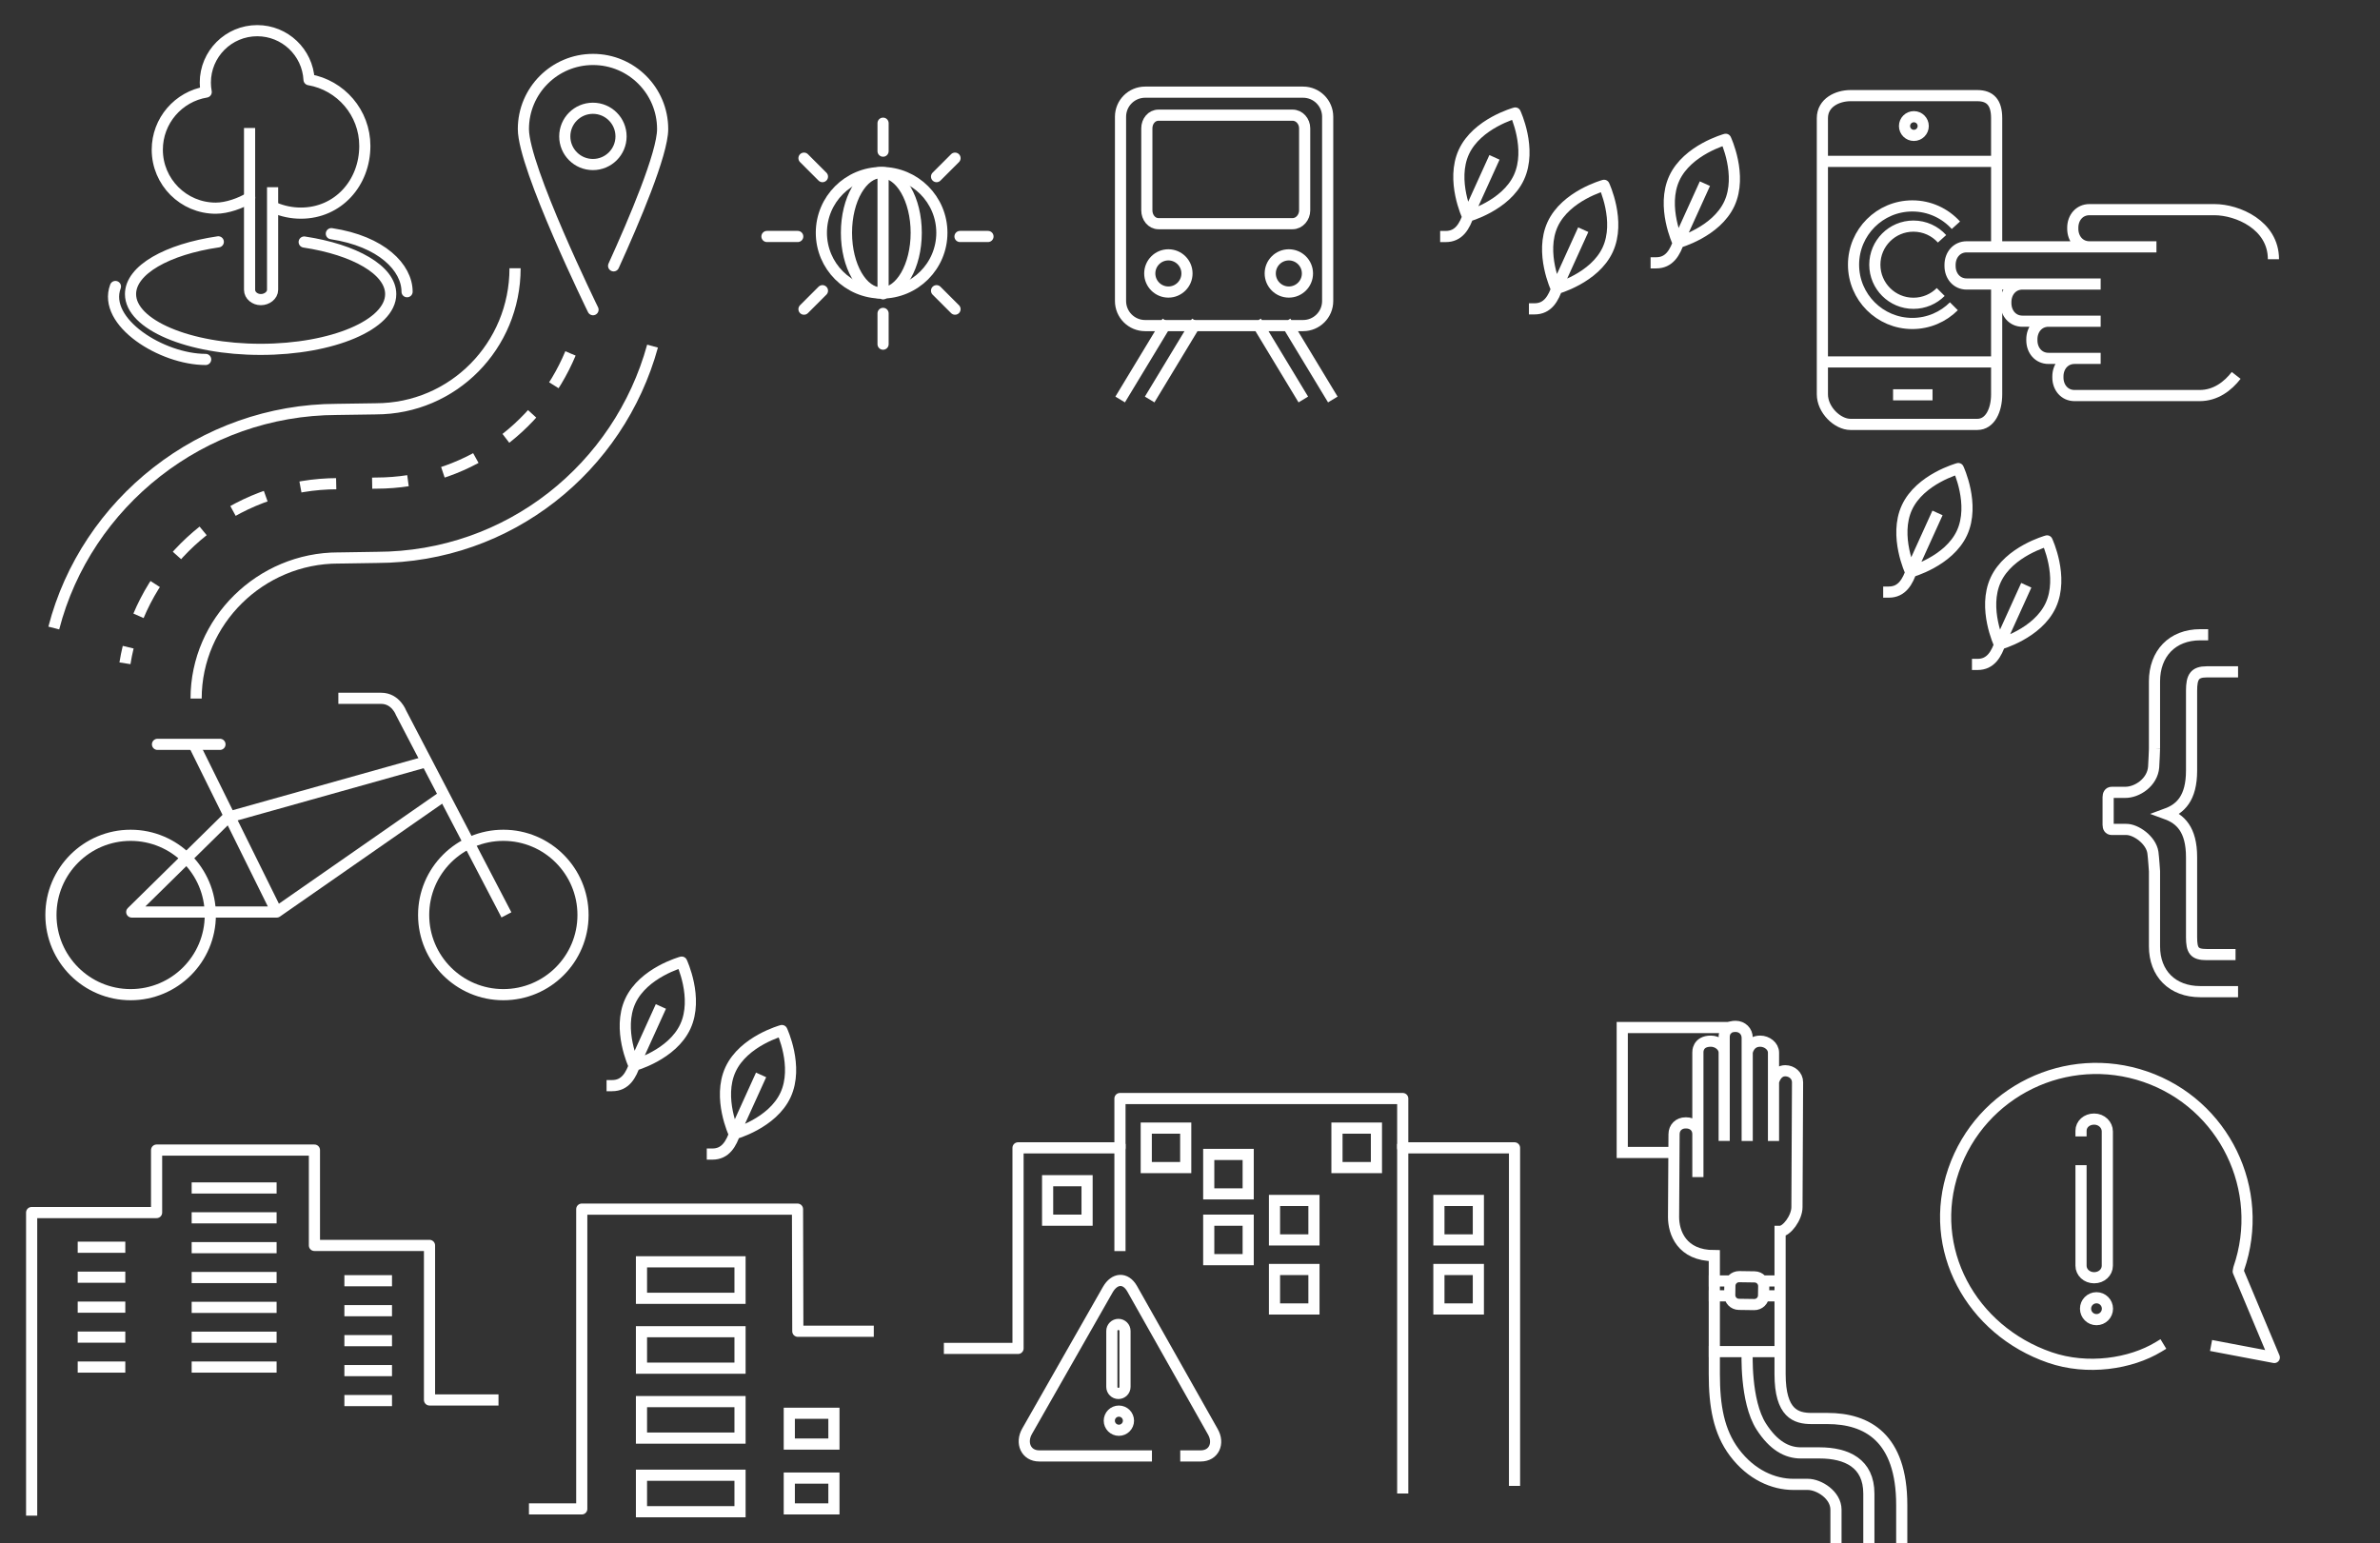 <svg xmlns="http://www.w3.org/2000/svg" viewBox="0 0 640 415" enable-background="new 0 0 640 415"><rect x="0" y="0" width="640" height="415" fill="#333333" stroke="none"/><g stroke="#fff" stroke-width="3" stroke-miterlimit="10" fill="none"><path d="M52.736 187.869c0-20.846 17.379-37.806 38.227-37.806l.726-.004 9.672-.153c35.555-.074 65.116-24.134 74.112-56.822"/><path stroke-dasharray="9.668,9.668" d="M153.403 95.052c-8.517 20.428-28.563 34.845-52.201 34.875l-4.815.078c-.051.002-5.553.078-5.604.078-25.526.034-47.639 16.814-55.145 39.851"/><path d="M34.469 174.052c-.345 1.424-.635 2.87-.867 4.334M138.502 72.142c0 20.847-16.611 37.807-37.459 37.807l.04.002-10.478.154c-36.269.076-67.459 25.106-76.141 58.8"/><g stroke-linejoin="round"><path stroke-linecap="round" d="M73.844 55.883c2.173.924 4.561 1.436 7.07 1.436 9.984 0 17.191-8.093 17.191-18.076 0-8.934-6.482-16.347-14.999-17.81-.403-7.349-6.485-13.184-13.936-13.184-7.707 0-13.957 6.248-13.957 13.957 0 .868.084 1.718.235 2.544-7.459 1.229-13.152 7.704-13.152 15.512 0 8.686 7.041 15.727 15.727 15.727 3.031 0 6.721-1.339 9.12-2.823"/><path stroke-linecap="square" d="M73.302 51.84v26.1c0 1.525-1.579 2.637-3.104 2.637h-.095c-1.525 0-2.991-1.112-2.991-2.637v-42.015"/><path stroke-linecap="round" d="M81.799 65.091c13.56 2.046 23.265 7.544 23.265 14.006 0 8.206-15.663 14.858-34.982 14.858-19.321 0-34.984-6.652-34.984-14.858 0-6.515 9.87-12.05 23.603-14.056M31.04 77.05c-3.565 9.581 12.47 19.619 24.261 19.619M89.102 62.845c13.557 2.045 20.363 9.148 20.363 15.609"/></g><circle cx="135.35" cy="246.077" r="21.429"/><circle cx="35.126" cy="246.077" r="21.429"/><path d="M136.182 246.045l-28.318-54.307s-1.44-3.932-5.358-3.932h-11.521"/><path stroke-linejoin="round" d="M119.326 214.024l-44.914 31.254h-38.985l25.882-25.473 53.236-14.937M74.412 245.237l-22.287-45.076"/><path stroke-linecap="round" stroke-linejoin="round" d="M42.353 200.185h16.798"/><g stroke-linecap="square" stroke-linejoin="round"><path d="M536.658 155.942c-3.543 7.672.985 17.31.985 17.31s10.274-2.8 13.819-10.473c3.544-7.671-.986-17.309-.986-17.309s-10.276 2.801-13.818 10.472zM531.775 178.691c3.527 0 5.078-2.717 6.209-6.095l6.279-13.833"/><path d="M512.784 136.49c-3.542 7.672.986 17.31.986 17.31s10.274-2.8 13.819-10.473c3.544-7.671-.986-17.309-.986-17.309s-10.276 2.801-13.819 10.472zM507.902 159.239c3.527 0 5.078-2.717 6.209-6.095l6.279-13.833"/></g><g stroke-linecap="square" stroke-linejoin="round"><path d="M196.438 287.629c-3.543 7.672.986 17.31.986 17.31s10.273-2.799 13.818-10.473c3.545-7.671-.984-17.31-.984-17.31s-10.278 2.801-13.82 10.473zM191.556 310.378c3.526 0 5.079-2.718 6.208-6.095l6.28-13.834"/><path d="M169.491 269.222c-3.543 7.672.986 17.31.986 17.31s10.274-2.8 13.819-10.473c3.544-7.672-.986-17.31-.986-17.31s-10.276 2.801-13.819 10.473zM164.609 291.97c3.527 0 5.078-2.717 6.208-6.094l6.28-13.834"/></g><circle cx="300.876" cy="382.082" r="2.577"/><path stroke-linecap="square" stroke-linejoin="round" d="M308.268 391.557h-28.811c-3.585 0-5.051-3.537-3.259-6.643l21.708-38.099c1.792-3.105 4.727-3.354 6.521-.249l21.708 38.474c1.791 3.104.325 6.517-3.26 6.517h-3.997"/><path stroke-linecap="square" stroke-linejoin="round" d="M302.52 372.989c0 .976-.792 1.769-1.768 1.769-.977 0-1.769-.793-1.769-1.769v-15.031c0-.976.792-1.769 1.769-1.769.976 0 1.768.793 1.768 1.769v15.031zM255.312 362.641h18.444v-53.935h27.41v-13.264h76.039v13.264h30.063v89.409"/><path stroke-linecap="round" d="M281.713 317.548h10.611v10.609h-10.611zM386.932 322.853h10.61v10.61h-10.61zM386.932 341.421h10.61v10.61h-10.61zM308.238 303.4h10.611v10.61h-10.611zM325.039 310.474h10.609v10.61h-10.609zM325.039 328.157h10.609v10.611h-10.609zM342.723 322.853h10.609v10.61h-10.609zM342.723 341.421h10.609v10.61h-10.609zM359.521 303.4h10.611v10.61h-10.611z"/><path stroke-linecap="square" stroke-linejoin="round" d="M377.205 309.147v91.013M301.166 309.147v25.823"/><g stroke-linecap="round" stroke-linejoin="round"><circle cx="237.074" cy="62.599" r="16.203"/><path d="M236.992 78.802c-5.177 0-9.371-7.255-9.371-16.203 0-8.949 4.194-16.203 9.371-16.203M237.005 78.802c5.177 0 9.374-7.255 9.374-16.203 0-8.949-4.197-16.203-9.374-16.203M237.464 40.651v-7.523M237.464 92.561v-8.277M214.518 63.597h-8.276M265.676 63.597h-7.524M221.164 47.499l-4.965-4.963M256.811 42.536l-4.965 4.963M221.164 78.183l-4.965 4.963M256.811 83.146l-4.965-4.963M237.464 46.67v32.349"/></g><g stroke-linecap="round"><path d="M159.467 83.288s-18.724-38.234-18.724-48.576c0-10.341 8.382-18.723 18.724-18.723 10.34 0 18.723 8.382 18.723 18.723 0 6.615-7.664 24.648-13.186 36.783"/><circle cx="159.438" cy="36.683" r="7.566"/></g><g stroke-linecap="square" stroke-linejoin="round"><path d="M350.835 56.58c0 1.852-1.396 3.574-3.25 3.574h-36.059c-1.854 0-3.133-1.723-3.133-3.574v-22.08c0-1.853 1.279-3.523 3.133-3.523h36.059c1.854 0 3.25 1.672 3.25 3.523v22.08z"/><circle cx="314.183" cy="73.541" r="5.003"/><circle cx="346.581" cy="73.541" r="5.003"/><path d="M321.063 87.748l-11.134 18.41M313.13 87.748l-11.135 18.41"/><path d="M357.022 80.952c0 3.652-2.959 6.612-6.611 6.612h-42.479c-3.654 0-6.615-2.96-6.615-6.612v-49.554c0-3.652 2.961-6.612 6.615-6.612h42.479c3.652 0 6.611 2.96 6.611 6.612v49.554zM338.562 87.748l11.134 18.41M346.495 87.748l11.135 18.41"/></g><path d="M463.646 305.967v-22.865c0-1.779-1.796-3.091-3.574-3.091-3.66 0-3.499 2.984-3.499 2.984v25.624M469.835 306.851v-27.728c0-1.779-1.354-3.092-3.132-3.092-3.279 0-3.058 2.984-3.058 2.984v27.835M476.908 306.851v-23.749c0-1.779-1.795-3.091-3.574-3.091-3.035 0-3.499 2.984-3.499 2.984v23.855M493.708 415.191v-9.179c0-3.948-4.543-6.803-7.595-6.803h-3.855c-5.35 0-11.335-2.553-15.859-8.565-4.224-5.616-5.406-12.516-5.406-21.107v-31.84c-8.842 0-10.961-6.296-10.961-10.379l.133-22.285c0-1.78 1.311-3.045 3.092-3.045h.186c1.779 0 3.131 1.219 3.131 2.998v11.591M476.908 306.851v-15.898s.643-2.983 3.169-2.983c1.78 0 3.297 1.312 3.297 3.091l-.159 33.582c0 2.862-2.771 6.511-4.539 6.511v38.384c0 10.629 4.277 11.955 8.478 11.955h4.265c10.643 0 19.973 5.111 19.973 23.252v10.448"/><path stroke-linecap="square" d="M464.088 276.346h-27.853v33.599h11.937"/><path stroke-linecap="square" stroke-linejoin="round" d="M474.24 348.408c-.02 1.369-1.147 2.464-2.52 2.443l-4.135-.059c-1.369-.02-2.465-1.148-2.445-2.519l.035-2.482c.02-1.37 1.148-2.465 2.519-2.445l4.137.06c1.37.021 2.466 1.148 2.446 2.519l-.037 2.483zM461 344.5h3M461 348.5h3M475 344.5h3M475 348.5h3M461 363.5h17"/><path d="M502.55 415.191v-13.488c0-8.147-5.903-10.958-13.287-10.958h-5.005c-3.76 0-7.35-1.972-10.627-7.065-4.415-6.861-3.796-20.153-3.796-20.153"/><path stroke-linecap="square" stroke-linejoin="round" d="M132.553 376.502h-17.055v-41.557h-30.947v-25.641h-42.442v16.8h-33.599v80.018"/><path d="M33.695 335.432h-12.799M33.695 351.546h-12.799M33.695 367.66h-12.799M33.695 359.604h-12.799M33.695 343.488h-12.799M105.411 344.44h-12.801M105.411 360.556h-12.801M105.411 376.67h-12.801M105.411 368.612h-12.801M105.411 352.498h-12.801M74.383 335.549h-22.844M74.383 327.521h-22.844M74.383 319.492h-22.844M74.383 351.604h-22.844M74.383 367.66h-22.844M74.383 359.633h-22.844M74.383 343.576h-22.844"/><circle cx="563.764" cy="351.962" r="2.945"/><path stroke-linecap="square" stroke-linejoin="round" d="M596.045 362.136l15.534 2.947-9.703-23.132.146-.8c7.311-21.176-3.931-44.267-25.108-51.575-21.173-7.31-44.266 3.931-51.573 25.107-7.311 21.176 4.693 43.092 25.867 50.399 10.118 3.493 21.736 1.713 29.26-2.85M559.602 304.124c0-1.791 1.533-3.159 3.537-3.159 2.005 0 3.537 1.538 3.537 3.331v36.098c0 1.791-1.532 3.245-3.537 3.245-2.004 0-3.537-1.454-3.537-3.245v-25.535"/><g stroke-linecap="square" stroke-linejoin="round"><path d="M450.236 47.935c-3.543 7.672.986 17.309.986 17.309s10.274-2.799 13.819-10.472c3.544-7.671-.985-17.31-.985-17.31s-10.276 2.802-13.82 10.473zM445.355 70.684c3.526 0 5.078-2.717 6.207-6.095l6.281-13.833"/><path d="M417.521 60.313c-3.543 7.672.986 17.309.986 17.309s10.274-2.799 13.818-10.472c3.545-7.672-.984-17.31-.984-17.31s-10.276 2.803-13.82 10.473zM412.64 83.062c3.527 0 5.079-2.717 6.208-6.095l6.28-13.833"/><path d="M393.648 40.861c-3.543 7.672.986 17.309.986 17.309s10.274-2.799 13.818-10.472c3.544-7.672-.984-17.31-.984-17.31s-10.276 2.801-13.82 10.473zM388.767 63.609c3.527 0 5.079-2.716 6.208-6.094l6.28-13.833"/></g><path d="M536.914 76.384v29.667c0 4.184-1.719 8.087-5.205 8.087h-34.104c-3.489 0-7.552-3.903-7.552-8.087v-74.269c0-4.186 4.062-6.062 7.552-6.062h34.104c3.486 0 5.205 1.877 5.205 6.062v34.602M491.379 97.338h46.862M491.379 43.402h46.862"/><circle cx="514.655" cy="33.898" r="2.514"/><path d="M509.062 106.18h10.611M563.885 76.383h-35.029c-2.686 0-4.471-2.176-4.471-4.859v-.28c0-2.685 1.785-4.859 4.471-4.859h39.029M579.885 66.383h-18.029c-2.686 0-4.471-2.176-4.471-4.859v-.28c0-2.685 1.785-4.859 4.471-4.859h33.639c6.16 0 15.849 4.121 15.849 13.33M564.885 86.383h-21.029c-2.686 0-4.471-2.176-4.471-4.859v-.28c0-2.685 1.785-4.859 4.471-4.859h21.029M564.885 96.383h-14.029c-2.686 0-4.471-2.176-4.471-4.859v-.28c0-2.685 1.785-4.859 4.471-4.859h14.029M564.885 96.383h-7.029c-2.686 0-4.471 2.176-4.471 4.859v.28c0 2.685 1.785 4.859 4.471 4.859h33.639c4.316 0 7.58-2.521 9.83-5.418M525.414 82.367c-2.859 2.859-6.812 4.629-11.176 4.629-8.73 0-15.808-7.076-15.808-15.808 0-8.729 7.076-15.807 15.808-15.807 4.646 0 8.826 2.006 11.719 5.199M521.875 78.529c-1.877 1.879-4.473 3.039-7.34 3.039-5.732 0-10.379-4.646-10.379-10.38 0-5.732 4.646-10.379 10.379-10.379 3.053 0 5.797 1.316 7.695 3.414"/><path stroke-linecap="square" stroke-linejoin="round" d="M233.469 358.031h-18.929l-.084-32.845h-58.016v80.615h-12.702"/><path stroke-linecap="round" d="M212.248 380.083h12v8.29h-12zM212.248 397.511h12v8.29h-12zM172.498 376.951h26.5v9.809h-26.5zM172.498 358.151h26.5v9.809h-26.5zM172.498 339.352h26.5v9.809h-26.5zM172.498 396.751h26.5v9.809h-26.5z"/><path d="M601.834 266.695h-10.163c-7.535 0-12.311-4.884-12.311-12.179v-20.212s-.25-3.742-.428-5.016c-.476-3.371-4.603-6.256-7.16-6.221h-3.916c-.688 0-.963-.535-.963-1.222v-7.478c0-.683.273-1.272.963-1.272h3.578c3.264.044 7.385-2.705 7.699-6.805.092-1.193.225-4.877.225-4.877M601.834 180.689h-8.439c-3.227 0-4.067 1.371-4.067 5.059v21.492c0 7.518-3.056 10.285-6.774 11.648 3.719 1.357 6.774 4.125 6.774 11.637v21.496c0 3.623.722 4.705 4.067 4.705h7.759M579.358 201.416v-18.166c0-7.458 4.773-12.537 12.312-12.537h2.121"/></g></svg>
